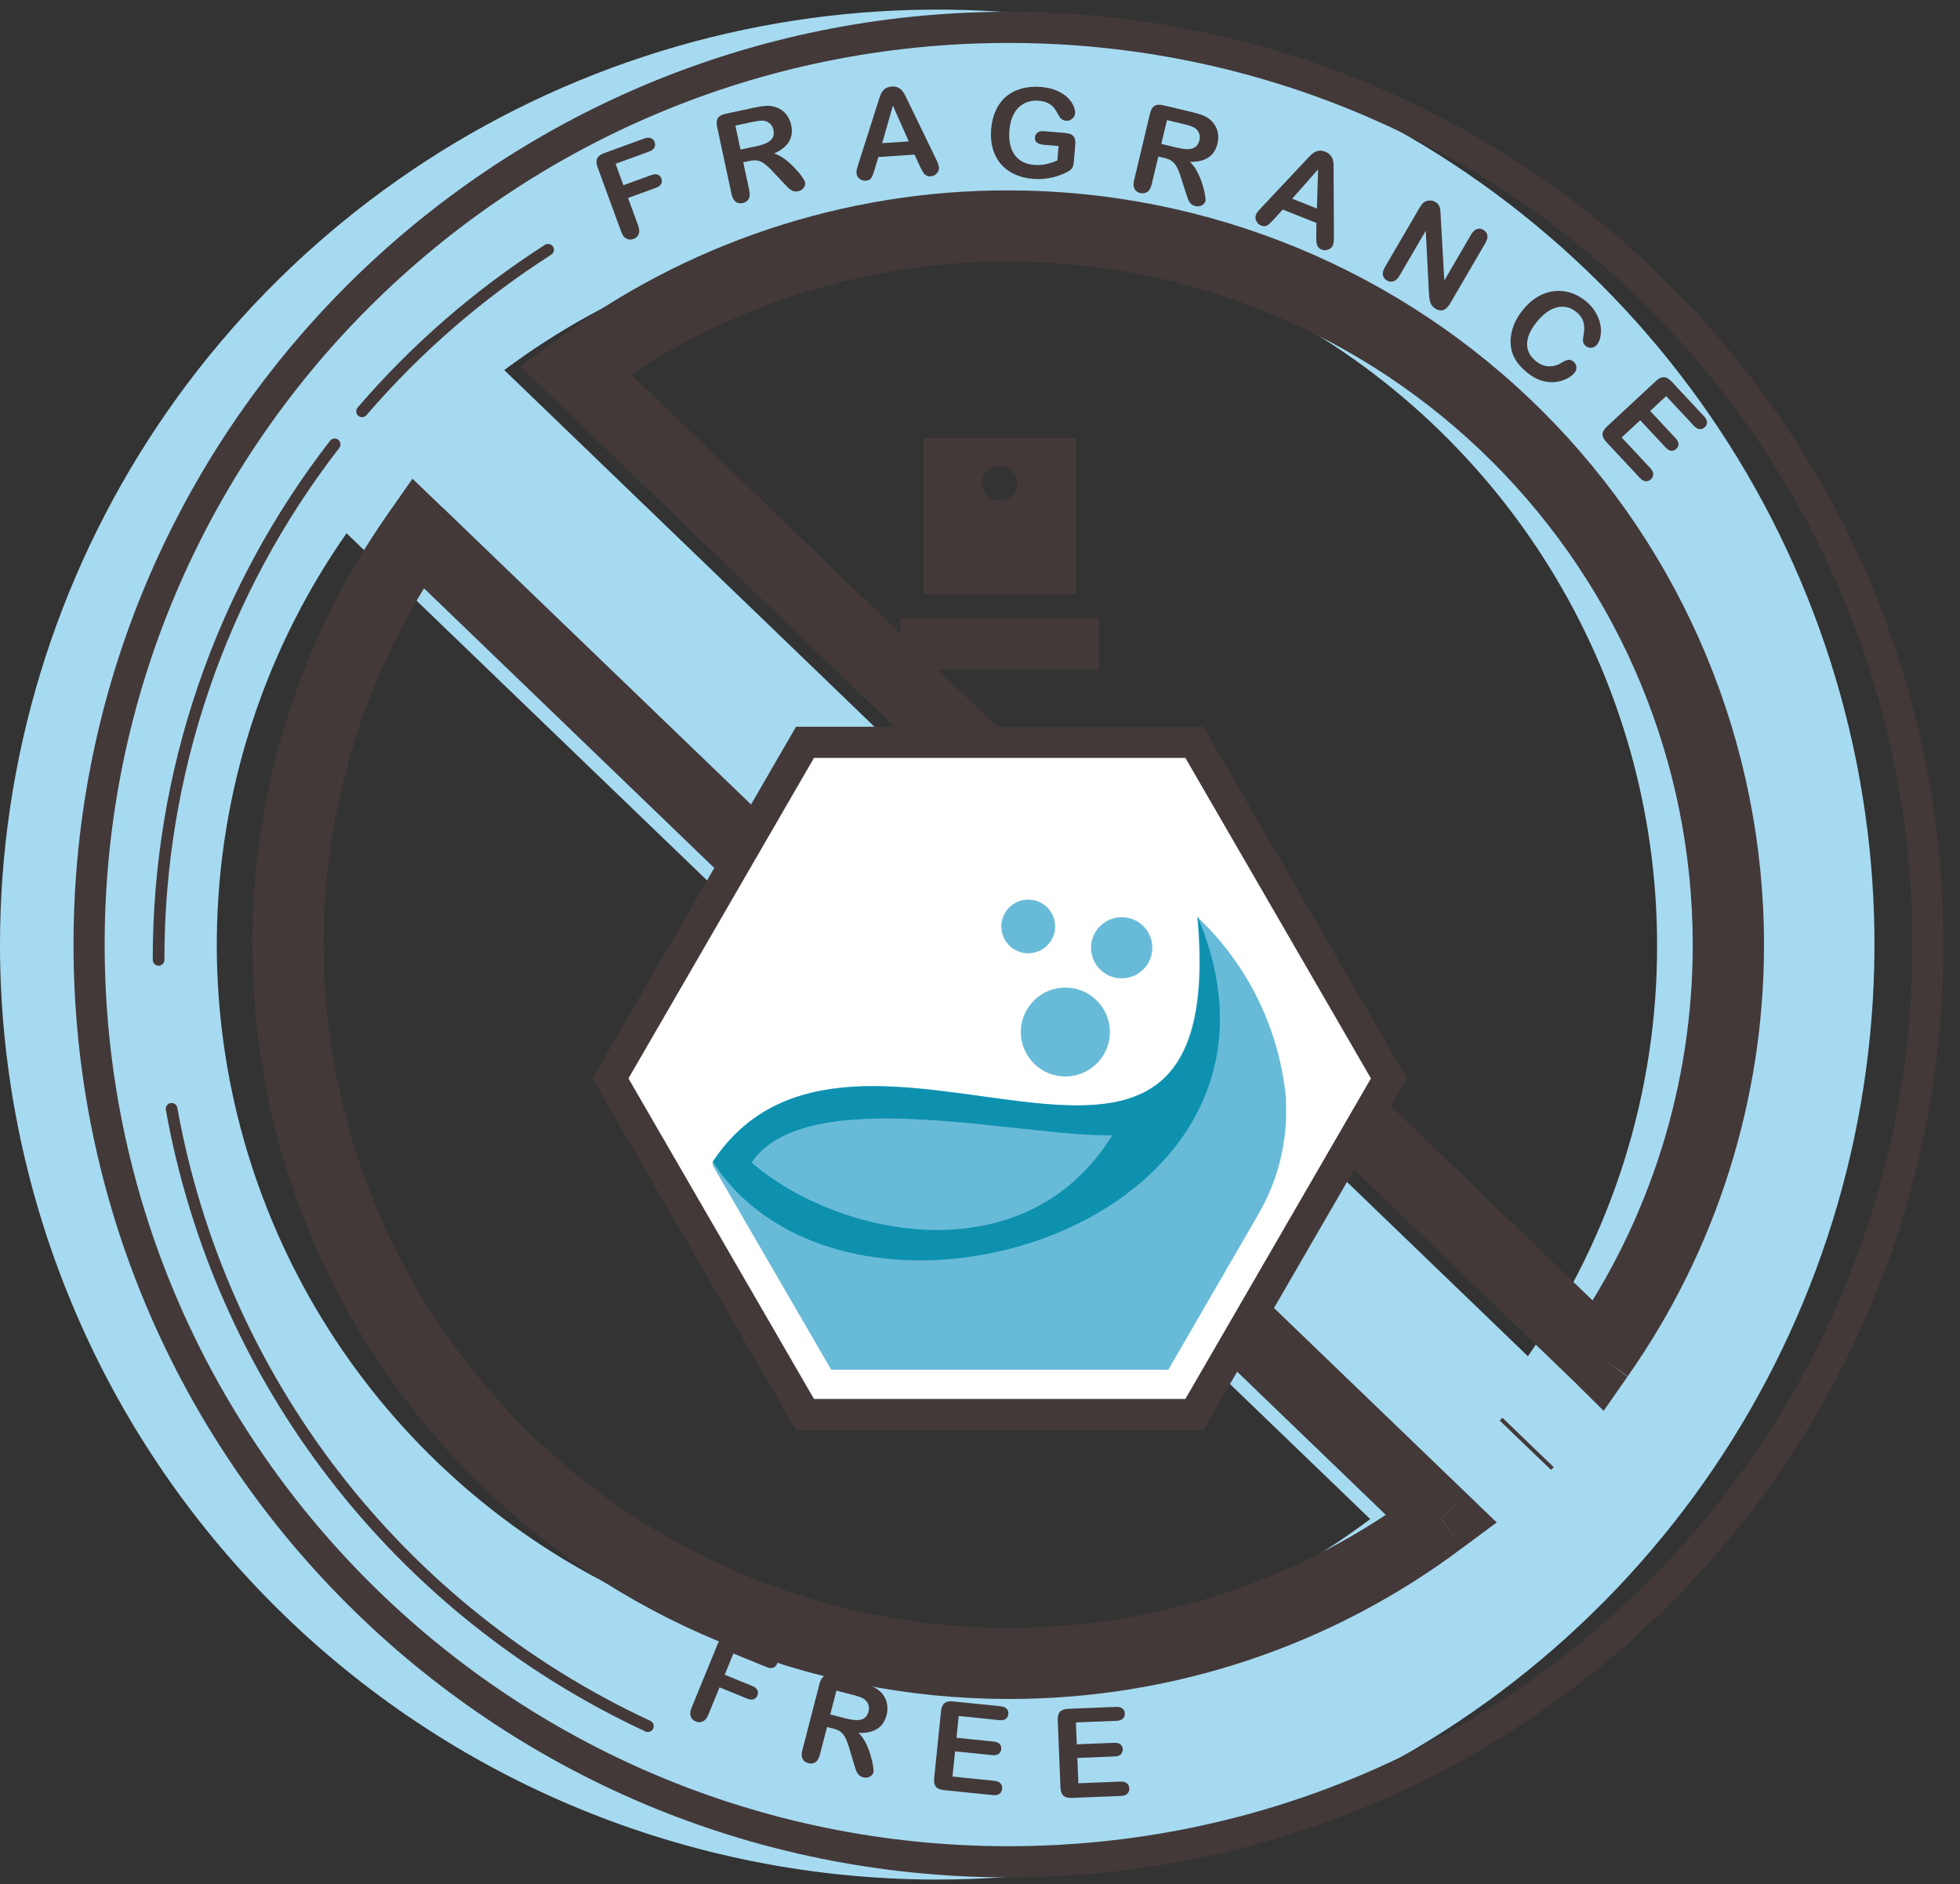 <svg width="155" height="149" viewBox="0 0 155 149" fill="none" xmlns="http://www.w3.org/2000/svg">
<rect x="0" y="0" width="155" height="149" fill="#333333" stroke="none"/>
<path fill-rule="evenodd" clip-rule="evenodd" d="M74.118 148.635C88.777 148.635 103.107 144.298 115.296 136.174C127.485 128.049 136.985 116.502 142.594 102.992C148.204 89.481 149.672 74.615 146.812 60.272C143.952 45.93 136.893 32.755 126.528 22.415C116.162 12.075 102.955 5.033 88.578 2.18C74.2 -0.673 59.298 0.791 45.754 6.387C32.211 11.983 20.635 21.46 12.491 33.619C4.347 45.778 0 60.073 0 74.697C0 94.306 7.809 113.113 21.709 126.979C35.609 140.845 54.461 148.635 74.118 148.635V148.635ZM131.045 74.697C131.08 86.339 127.512 97.707 120.83 107.252L39.877 29.266C48.34 22.936 58.403 19.08 68.937 18.131C79.472 17.183 90.064 19.177 99.527 23.893C108.99 28.608 116.95 35.858 122.516 44.831C128.083 53.804 131.036 64.145 131.045 74.697V74.697ZM74.118 131.542C86.474 131.561 98.497 127.553 108.359 120.128L27.407 42.17C21.442 50.689 17.933 60.677 17.262 71.046C16.59 81.416 18.781 91.771 23.597 100.985C28.413 110.199 35.669 117.92 44.577 123.307C53.484 128.695 63.702 131.543 74.118 131.542V131.542Z" fill="#A6DAF1"/>
<path d="M79.754 147.229C119.911 147.229 152.464 114.755 152.464 74.697C152.464 34.639 119.911 2.165 79.754 2.165C39.598 2.165 7.045 34.639 7.045 74.697C7.045 114.755 39.598 147.229 79.754 147.229Z" stroke="#433939" stroke-width="2.463"/>
<path d="M126.466 107.252L124.507 109.276L126.818 111.567L128.706 108.868L126.466 107.252ZM45.514 29.266L43.809 27.031L41.174 28.999L43.555 31.29L45.514 29.266ZM120.844 114.069L122.873 116.023L118.815 112.116L120.844 114.069ZM120.632 114.28L118.603 112.34L122.661 116.248L120.632 114.28ZM113.995 120.128L115.686 122.377L118.364 120.395L115.954 118.076L113.995 120.128ZM33.043 42.17L35.002 40.146L32.62 37.855L30.732 40.553L33.043 42.17ZM133.864 74.697C133.875 85.759 130.47 96.557 124.113 105.621L128.72 108.84C135.747 98.836 139.512 86.913 139.5 74.697H133.864ZM79.754 20.677C94.108 20.692 107.868 26.39 118.014 36.518C128.159 46.647 133.86 60.378 133.864 74.697H139.5C139.5 58.886 133.207 43.722 122.003 32.538C110.8 21.355 95.604 15.066 79.754 15.055V20.677ZM47.205 31.515C56.582 24.462 68.011 20.657 79.754 20.677V15.055C66.785 15.034 54.163 19.239 43.809 27.031L47.205 31.515ZM43.555 31.29L124.507 109.276L128.425 105.228L47.458 27.242L43.555 31.29ZM118.815 112.116L118.603 112.34L122.661 116.234L122.873 116.023L118.815 112.116ZM112.29 117.893C102.918 124.943 91.493 128.749 79.754 128.73V134.353C92.72 134.374 105.337 130.168 115.686 122.377L112.29 117.893ZM79.754 128.73C72.641 128.73 65.598 127.333 59.026 124.617C52.455 121.902 46.483 117.922 41.454 112.904C31.296 102.771 25.589 89.027 25.589 74.697H19.953C19.953 90.519 26.253 105.692 37.468 116.88C43.021 122.42 49.614 126.814 56.869 129.812C64.125 132.81 71.901 134.353 79.754 134.353V128.73ZM25.589 74.697C25.575 63.634 28.98 52.835 35.34 43.772L30.732 40.553C23.7 50.561 19.935 62.489 19.953 74.711L25.589 74.697ZM115.954 118.076L35.002 40.132L31.084 44.166L112.037 122.152L115.954 118.076Z" fill="#433939"/>
<path d="M60.615 131.828L57.997 130.761L57.31 132.438L59.499 133.33C59.702 133.413 59.833 133.521 59.894 133.653C59.959 133.784 59.96 133.925 59.898 134.077C59.835 134.229 59.735 134.329 59.597 134.378C59.459 134.426 59.29 134.409 59.09 134.327L56.902 133.436L56.017 135.595C55.905 135.87 55.759 136.048 55.578 136.131C55.402 136.213 55.217 136.214 55.023 136.135C54.827 136.055 54.693 135.922 54.623 135.737C54.555 135.553 54.577 135.325 54.688 135.054L56.754 130.009C56.833 129.819 56.924 129.675 57.03 129.579C57.137 129.48 57.261 129.428 57.402 129.423C57.547 129.416 57.714 129.451 57.902 129.527L61.035 130.804C61.246 130.891 61.384 131.002 61.446 131.139C61.513 131.274 61.515 131.417 61.452 131.569C61.389 131.725 61.285 131.828 61.142 131.881C61.003 131.932 60.827 131.915 60.615 131.828Z" fill="#433939"/>
<path d="M65.889 136.694L65.404 136.569L64.836 138.767C64.761 139.056 64.642 139.252 64.479 139.356C64.317 139.46 64.132 139.486 63.927 139.433C63.706 139.377 63.554 139.261 63.469 139.087C63.385 138.912 63.378 138.687 63.45 138.41L64.809 133.148C64.887 132.849 65.009 132.65 65.178 132.551C65.346 132.452 65.579 132.44 65.878 132.517L68.132 133.097C68.443 133.177 68.706 133.259 68.919 133.344C69.134 133.426 69.319 133.53 69.476 133.656C69.667 133.801 69.823 133.979 69.945 134.19C70.066 134.4 70.14 134.628 70.166 134.873C70.196 135.117 70.179 135.363 70.115 135.611C69.983 136.121 69.733 136.492 69.365 136.722C69 136.953 68.509 137.057 67.891 137.035C68.103 137.228 68.288 137.482 68.446 137.794C68.604 138.107 68.733 138.43 68.833 138.764C68.936 139.096 69.006 139.391 69.042 139.649C69.082 139.905 69.091 140.076 69.068 140.163C69.045 140.253 68.992 140.336 68.91 140.411C68.831 140.484 68.736 140.532 68.624 140.556C68.51 140.584 68.388 140.58 68.258 140.547C68.102 140.507 67.981 140.436 67.895 140.334C67.807 140.235 67.739 140.12 67.69 139.988C67.645 139.857 67.585 139.666 67.51 139.414L67.194 138.348C67.082 137.958 66.97 137.653 66.857 137.435C66.747 137.218 66.62 137.056 66.475 136.949C66.33 136.842 66.135 136.757 65.889 136.694ZM67.425 134.024L66.146 133.695L65.66 135.576L66.902 135.895C67.234 135.98 67.522 136.024 67.763 136.027C68.006 136.026 68.204 135.972 68.357 135.866C68.515 135.757 68.625 135.582 68.688 135.339C68.737 135.149 68.731 134.97 68.672 134.803C68.613 134.632 68.507 134.488 68.355 134.373C68.211 134.263 67.901 134.147 67.425 134.024Z" fill="#433939"/>
<path d="M79.017 136.026L75.815 135.7L75.639 137.423L78.587 137.723C78.803 137.745 78.96 137.811 79.055 137.921C79.153 138.027 79.195 138.16 79.178 138.32C79.162 138.479 79.096 138.605 78.98 138.696C78.865 138.784 78.697 138.817 78.477 138.795L75.529 138.495L75.325 140.49L78.636 140.827C78.86 140.85 79.022 140.92 79.123 141.036C79.227 141.15 79.27 141.293 79.253 141.465C79.236 141.631 79.165 141.761 79.039 141.855C78.917 141.945 78.744 141.979 78.521 141.957L74.659 141.563C74.35 141.532 74.133 141.44 74.01 141.289C73.89 141.138 73.846 140.91 73.877 140.604L74.417 135.33C74.438 135.126 74.485 134.963 74.559 134.842C74.633 134.717 74.737 134.633 74.87 134.588C75.007 134.541 75.176 134.528 75.377 134.548L79.129 134.93C79.355 134.953 79.517 135.022 79.615 135.135C79.717 135.245 79.76 135.381 79.743 135.544C79.726 135.71 79.656 135.838 79.534 135.929C79.416 136.017 79.243 136.049 79.017 136.026Z" fill="#433939"/>
<path d="M88.3 136.08L85.085 136.21L85.155 137.941L88.116 137.821C88.334 137.812 88.498 137.855 88.607 137.95C88.72 138.042 88.78 138.168 88.786 138.328C88.793 138.488 88.745 138.622 88.644 138.729C88.542 138.832 88.381 138.889 88.159 138.898L85.199 139.017L85.28 141.021L88.606 140.887C88.831 140.878 89.001 140.924 89.117 141.025C89.237 141.123 89.3 141.258 89.307 141.432C89.314 141.598 89.262 141.737 89.151 141.847C89.043 141.954 88.876 142.012 88.652 142.021L84.774 142.178C84.463 142.191 84.236 142.131 84.092 141.999C83.952 141.866 83.876 141.646 83.863 141.339L83.648 136.042C83.64 135.837 83.664 135.669 83.719 135.539C83.775 135.405 83.865 135.306 83.991 135.244C84.12 135.177 84.286 135.14 84.487 135.132L88.255 134.98C88.483 134.971 88.653 135.015 88.766 135.113C88.883 135.208 88.944 135.337 88.951 135.501C88.957 135.667 88.907 135.804 88.799 135.911C88.694 136.015 88.528 136.071 88.3 136.08Z" fill="#433939"/>
<path d="M51.325 11.99L48.681 12.952L49.3 14.646L51.511 13.842C51.715 13.767 51.885 13.758 52.018 13.816C52.154 13.869 52.25 13.972 52.306 14.126C52.362 14.279 52.355 14.42 52.286 14.547C52.217 14.675 52.081 14.776 51.879 14.849L49.669 15.654L50.467 17.836C50.569 18.113 50.581 18.342 50.504 18.524C50.429 18.701 50.293 18.826 50.097 18.897C49.898 18.969 49.711 18.961 49.535 18.871C49.362 18.781 49.225 18.598 49.125 18.324L47.261 13.229C47.19 13.036 47.161 12.869 47.175 12.728C47.187 12.583 47.243 12.462 47.344 12.364C47.446 12.262 47.593 12.176 47.782 12.107L50.946 10.955C51.16 10.877 51.336 10.868 51.474 10.927C51.613 10.982 51.711 11.086 51.767 11.24C51.825 11.396 51.818 11.542 51.748 11.677C51.68 11.808 51.539 11.912 51.325 11.99Z" fill="#433939"/>
<path d="M59.268 12.731L58.778 12.835L59.255 15.055C59.317 15.348 59.299 15.577 59.2 15.742C59.101 15.908 58.948 16.013 58.74 16.058C58.517 16.105 58.329 16.07 58.175 15.952C58.021 15.833 57.914 15.634 57.854 15.355L56.712 10.038C56.648 9.736 56.668 9.503 56.774 9.339C56.88 9.175 57.084 9.061 57.386 8.997L59.663 8.51C59.977 8.443 60.249 8.399 60.478 8.38C60.707 8.357 60.92 8.368 61.116 8.411C61.353 8.456 61.572 8.545 61.776 8.68C61.979 8.814 62.147 8.985 62.28 9.193C62.416 9.397 62.511 9.625 62.565 9.876C62.676 10.392 62.618 10.835 62.392 11.205C62.169 11.575 61.776 11.887 61.213 12.142C61.489 12.221 61.769 12.365 62.05 12.575C62.332 12.784 62.592 13.016 62.831 13.271C63.072 13.521 63.267 13.754 63.415 13.969C63.565 14.18 63.65 14.329 63.669 14.418C63.688 14.509 63.678 14.606 63.638 14.71C63.6 14.81 63.537 14.896 63.447 14.968C63.358 15.043 63.247 15.094 63.115 15.123C62.958 15.156 62.818 15.147 62.695 15.094C62.572 15.045 62.46 14.972 62.357 14.875C62.257 14.778 62.118 14.634 61.938 14.442L61.177 13.629C60.902 13.329 60.666 13.107 60.467 12.962C60.271 12.817 60.084 12.729 59.907 12.698C59.729 12.666 59.516 12.678 59.268 12.731ZM59.446 9.656L58.154 9.932L58.562 11.831L59.816 11.563C60.152 11.492 60.429 11.403 60.647 11.297C60.863 11.188 61.016 11.052 61.106 10.888C61.198 10.721 61.218 10.514 61.165 10.269C61.124 10.078 61.039 9.92 60.911 9.796C60.782 9.669 60.623 9.588 60.434 9.553C60.256 9.519 59.927 9.553 59.446 9.656Z" fill="#433939"/>
<path d="M72.717 13.086L72.322 12.226L69.461 12.416L69.186 13.341C69.078 13.701 68.982 13.947 68.898 14.078C68.813 14.206 68.665 14.277 68.454 14.291C68.275 14.303 68.112 14.248 67.966 14.126C67.819 14.004 67.741 13.86 67.729 13.693C67.723 13.597 67.732 13.497 67.757 13.393C67.783 13.288 67.826 13.142 67.887 12.955L69.381 8.266C69.424 8.131 69.474 7.97 69.532 7.783C69.593 7.593 69.66 7.434 69.732 7.307C69.807 7.18 69.907 7.075 70.034 6.993C70.163 6.907 70.325 6.858 70.52 6.845C70.719 6.832 70.886 6.859 71.022 6.927C71.162 6.992 71.275 7.081 71.363 7.194C71.454 7.307 71.532 7.43 71.595 7.564C71.662 7.695 71.746 7.871 71.848 8.092L73.99 12.51C74.157 12.846 74.246 13.092 74.256 13.249C74.267 13.412 74.208 13.567 74.08 13.714C73.955 13.857 73.796 13.935 73.604 13.948C73.492 13.955 73.394 13.941 73.312 13.905C73.229 13.872 73.159 13.823 73.1 13.76C73.04 13.693 72.974 13.591 72.901 13.455C72.83 13.315 72.769 13.192 72.717 13.086ZM69.764 11.321L71.866 11.181L70.611 8.348L69.764 11.321Z" fill="#433939"/>
<path d="M85.035 11.419L84.924 12.766C84.91 12.945 84.88 13.088 84.836 13.193C84.792 13.296 84.719 13.386 84.616 13.465C84.516 13.544 84.389 13.617 84.236 13.685C83.792 13.88 83.369 14.014 82.967 14.088C82.565 14.161 82.133 14.179 81.669 14.141C81.129 14.097 80.644 13.973 80.213 13.771C79.782 13.568 79.424 13.296 79.136 12.954C78.849 12.612 78.639 12.209 78.507 11.744C78.378 11.28 78.336 10.77 78.382 10.213C78.427 9.667 78.55 9.173 78.75 8.733C78.95 8.292 79.222 7.927 79.564 7.636C79.906 7.346 80.311 7.136 80.779 7.007C81.247 6.875 81.768 6.832 82.344 6.879C82.817 6.918 83.23 7.016 83.584 7.174C83.938 7.328 84.221 7.511 84.432 7.721C84.643 7.931 84.797 8.148 84.895 8.372C84.992 8.595 85.034 8.79 85.02 8.957C85.006 9.136 84.926 9.283 84.781 9.4C84.64 9.514 84.477 9.564 84.291 9.548C84.189 9.54 84.092 9.508 84 9.452C83.911 9.397 83.838 9.323 83.781 9.232C83.628 8.942 83.497 8.722 83.387 8.572C83.277 8.421 83.122 8.29 82.922 8.177C82.726 8.064 82.468 7.995 82.148 7.969C81.819 7.942 81.52 7.975 81.252 8.069C80.984 8.16 80.748 8.306 80.545 8.508C80.345 8.707 80.183 8.96 80.058 9.265C79.936 9.57 79.859 9.913 79.828 10.293C79.76 11.118 79.897 11.768 80.237 12.243C80.581 12.718 81.092 12.983 81.769 13.039C82.099 13.066 82.411 13.048 82.705 12.985C83.003 12.923 83.308 12.824 83.618 12.688L83.712 11.547L82.609 11.457C82.344 11.435 82.146 11.379 82.015 11.288C81.887 11.197 81.831 11.056 81.847 10.864C81.86 10.707 81.927 10.582 82.047 10.489C82.17 10.396 82.329 10.358 82.524 10.374L84.14 10.506C84.338 10.522 84.504 10.554 84.639 10.6C84.774 10.646 84.877 10.734 84.951 10.862C85.027 10.991 85.055 11.176 85.035 11.419Z" fill="#433939"/>
<path d="M92.088 12.495L91.601 12.38L91.076 14.584C91.007 14.874 90.892 15.072 90.731 15.179C90.57 15.286 90.387 15.315 90.181 15.267C89.96 15.214 89.805 15.101 89.718 14.929C89.63 14.757 89.619 14.532 89.686 14.254L90.943 8.976C91.014 8.677 91.133 8.476 91.299 8.373C91.465 8.271 91.698 8.255 91.998 8.326L94.258 8.862C94.57 8.936 94.834 9.014 95.049 9.094C95.264 9.172 95.451 9.272 95.61 9.395C95.804 9.537 95.963 9.712 96.088 9.919C96.214 10.127 96.292 10.353 96.322 10.598C96.357 10.84 96.345 11.086 96.285 11.335C96.163 11.847 95.921 12.221 95.558 12.458C95.198 12.696 94.709 12.809 94.092 12.798C94.308 12.987 94.497 13.236 94.661 13.545C94.825 13.854 94.959 14.175 95.065 14.506C95.174 14.835 95.249 15.129 95.29 15.385C95.335 15.64 95.347 15.811 95.326 15.898C95.305 15.989 95.254 16.072 95.173 16.148C95.096 16.223 95.002 16.273 94.89 16.299C94.777 16.328 94.656 16.327 94.525 16.296C94.368 16.259 94.246 16.191 94.158 16.091C94.069 15.994 93.999 15.88 93.948 15.749C93.9 15.619 93.836 15.43 93.757 15.18L93.421 14.121C93.302 13.734 93.184 13.433 93.068 13.217C92.954 13.002 92.824 12.843 92.677 12.739C92.531 12.635 92.334 12.554 92.088 12.495ZM93.57 9.802L92.287 9.498L91.838 11.383L93.083 11.678C93.417 11.758 93.704 11.796 93.946 11.794C94.188 11.789 94.384 11.732 94.535 11.622C94.691 11.511 94.797 11.333 94.855 11.09C94.9 10.9 94.892 10.721 94.829 10.555C94.767 10.386 94.659 10.245 94.505 10.132C94.359 10.025 94.047 9.915 93.57 9.802Z" fill="#433939"/>
<path d="M104.091 18.578L104.106 17.631L101.439 16.572L100.79 17.288C100.537 17.568 100.344 17.748 100.211 17.831C100.08 17.909 99.915 17.91 99.718 17.832C99.551 17.765 99.428 17.646 99.349 17.473C99.269 17.299 99.26 17.135 99.322 16.98C99.358 16.891 99.409 16.804 99.477 16.721C99.545 16.637 99.647 16.524 99.784 16.381L103.16 12.79C103.256 12.687 103.371 12.563 103.505 12.419C103.642 12.274 103.771 12.159 103.891 12.075C104.013 11.993 104.15 11.941 104.299 11.921C104.453 11.9 104.621 11.925 104.803 11.997C104.988 12.07 105.127 12.167 105.221 12.287C105.319 12.406 105.383 12.535 105.414 12.675C105.447 12.816 105.464 12.96 105.464 13.109C105.467 13.255 105.467 13.45 105.463 13.694L105.49 18.605C105.496 18.98 105.47 19.241 105.411 19.387C105.351 19.539 105.231 19.653 105.051 19.731C104.876 19.806 104.699 19.808 104.52 19.737C104.416 19.696 104.334 19.641 104.275 19.573C104.214 19.507 104.171 19.433 104.146 19.351C104.121 19.265 104.105 19.145 104.098 18.99C104.095 18.833 104.092 18.696 104.091 18.578ZM102.186 15.713L104.146 16.491L104.236 13.393L102.186 15.713Z" fill="#433939"/>
<path d="M113.938 17.212L114.219 22.181L116.332 18.558C116.47 18.323 116.622 18.176 116.79 18.118C116.962 18.058 117.134 18.078 117.306 18.178C117.483 18.281 117.589 18.422 117.622 18.601C117.657 18.776 117.605 18.982 117.468 19.218L114.673 24.008C114.361 24.543 113.983 24.681 113.54 24.424C113.429 24.359 113.339 24.285 113.269 24.2C113.198 24.118 113.144 24.02 113.107 23.905C113.07 23.791 113.044 23.669 113.031 23.539C113.02 23.406 113.009 23.272 112.999 23.136L112.752 18.243L110.67 21.812C110.534 22.044 110.377 22.189 110.2 22.245C110.022 22.301 109.848 22.28 109.679 22.182C109.505 22.081 109.399 21.94 109.363 21.76C109.329 21.576 109.379 21.37 109.513 21.14L112.255 16.441C112.371 16.242 112.485 16.098 112.595 16.01C112.721 15.916 112.867 15.866 113.034 15.859C113.203 15.85 113.358 15.886 113.5 15.968C113.611 16.032 113.694 16.105 113.751 16.186C113.81 16.269 113.852 16.358 113.874 16.453C113.9 16.549 113.915 16.663 113.919 16.796C113.926 16.93 113.933 17.069 113.938 17.212Z" fill="#433939"/>
<path d="M124.526 29.469C124.384 29.644 124.187 29.799 123.933 29.933C123.684 30.067 123.387 30.158 123.042 30.206C122.699 30.252 122.334 30.22 121.947 30.11C121.56 30 121.175 29.791 120.792 29.483C120.501 29.249 120.259 29.008 120.066 28.762C119.873 28.515 119.725 28.256 119.623 27.983C119.525 27.711 119.472 27.414 119.463 27.093C119.457 26.803 119.489 26.511 119.558 26.216C119.63 25.918 119.737 25.627 119.881 25.342C120.027 25.06 120.21 24.782 120.431 24.51C120.789 24.067 121.174 23.723 121.584 23.476C121.998 23.231 122.425 23.081 122.866 23.028C123.308 22.971 123.744 23.009 124.172 23.139C124.6 23.269 124.997 23.482 125.362 23.776C125.808 24.135 126.133 24.544 126.338 25.001C126.542 25.459 126.63 25.894 126.603 26.306C126.578 26.715 126.472 27.036 126.283 27.268C126.18 27.395 126.044 27.471 125.875 27.496C125.706 27.521 125.558 27.482 125.43 27.379C125.287 27.264 125.207 27.144 125.189 27.018C125.173 26.894 125.189 26.714 125.235 26.479C125.31 26.089 125.303 25.747 125.215 25.453C125.129 25.161 124.942 24.899 124.654 24.667C124.196 24.297 123.689 24.177 123.135 24.304C122.584 24.434 122.049 24.818 121.531 25.458C121.185 25.885 120.957 26.29 120.846 26.671C120.738 27.051 120.737 27.399 120.844 27.716C120.951 28.034 121.152 28.312 121.448 28.55C121.768 28.808 122.102 28.947 122.45 28.967C122.803 28.987 123.159 28.888 123.521 28.672C123.686 28.565 123.84 28.495 123.983 28.462C124.128 28.426 124.278 28.47 124.433 28.595C124.566 28.702 124.642 28.84 124.663 29.009C124.683 29.178 124.637 29.332 124.526 29.469Z" fill="#433939"/>
<path d="M133.954 33.67L131.763 31.324L130.498 32.5L132.515 34.66C132.664 34.819 132.738 34.971 132.737 35.116C132.741 35.261 132.684 35.388 132.567 35.496C132.45 35.605 132.318 35.656 132.171 35.648C132.026 35.639 131.878 35.553 131.728 35.392L129.71 33.231L128.244 34.594L130.511 37.021C130.664 37.184 130.74 37.343 130.739 37.497C130.742 37.651 130.681 37.786 130.554 37.904C130.432 38.017 130.293 38.068 130.137 38.056C129.986 38.043 129.834 37.955 129.681 37.792L127.038 34.961C126.826 34.734 126.724 34.524 126.731 34.33C126.74 34.138 126.857 33.937 127.082 33.728L130.956 30.128C131.106 29.989 131.248 29.898 131.384 29.855C131.521 29.811 131.655 29.815 131.784 29.87C131.918 29.924 132.054 30.025 132.192 30.172L134.759 32.922C134.914 33.088 134.992 33.246 134.991 33.395C134.995 33.544 134.937 33.675 134.817 33.786C134.695 33.899 134.559 33.949 134.407 33.937C134.26 33.925 134.109 33.836 133.954 33.67Z" fill="#433939"/>
<path fill-rule="evenodd" clip-rule="evenodd" d="M63.663 58.7H94.451L109.839 85.281L94.451 111.862H63.663L48.276 85.281L63.663 58.7Z" fill="white" stroke="#433939" stroke-width="2.463"/>
<path d="M86.913 48.889H71.187V52.937H86.913V48.889Z" fill="#433939"/>
<path d="M94.677 72.504C97.368 102.487 67.496 74.964 56.364 91.874C56.37 91.968 56.37 92.061 56.364 92.155L59.055 96.808L65.734 108.32H92.394L99.059 96.808L99.51 96.021C101.081 93.337 101.84 90.256 101.694 87.151C101.703 87.048 101.703 86.945 101.694 86.842C101.175 81.372 98.681 76.276 94.677 72.504V72.504Z" fill="#68BBD8"/>
<path fill-rule="evenodd" clip-rule="evenodd" d="M73.033 34.65H85.081V46.991H73.033V34.65ZM79.05 36.8C78.771 36.8 78.499 36.883 78.267 37.037C78.035 37.192 77.855 37.411 77.748 37.668C77.641 37.925 77.614 38.208 77.668 38.48C77.722 38.753 77.857 39.003 78.054 39.2C78.251 39.397 78.502 39.53 78.775 39.585C79.049 39.639 79.332 39.611 79.589 39.505C79.847 39.398 80.067 39.218 80.222 38.987C80.376 38.756 80.459 38.484 80.459 38.206C80.459 37.833 80.311 37.476 80.046 37.212C79.782 36.948 79.424 36.8 79.05 36.8V36.8Z" fill="#433939"/>
<path fill-rule="evenodd" clip-rule="evenodd" d="M56.364 91.874C67.538 75.006 97.41 102.487 94.719 72.504C105.005 96.906 67.157 108.503 56.364 91.874Z" fill="#0E91AF"/>
<path fill-rule="evenodd" clip-rule="evenodd" d="M87.955 89.78C80.544 89.906 63.789 85.563 59.435 91.93C66.227 97.82 81.051 100.969 87.955 89.78Z" fill="#68BBD8"/>
<path fill-rule="evenodd" clip-rule="evenodd" d="M84.249 85.127C84.946 85.127 85.627 84.921 86.207 84.534C86.786 84.148 87.237 83.6 87.504 82.957C87.771 82.315 87.841 81.609 87.705 80.927C87.569 80.245 87.233 79.619 86.74 79.128C86.248 78.636 85.62 78.302 84.937 78.166C84.253 78.03 83.545 78.1 82.901 78.366C82.258 78.632 81.708 79.082 81.32 79.66C80.933 80.238 80.727 80.918 80.727 81.613C80.727 82.545 81.098 83.438 81.759 84.097C82.419 84.757 83.315 85.127 84.249 85.127V85.127Z" fill="#68BBD8"/>
<path d="M89.094 77.336C90.416 77.122 91.313 75.88 91.098 74.562C90.884 73.244 89.639 72.349 88.318 72.563C86.996 72.777 86.099 74.019 86.314 75.337C86.528 76.655 87.773 77.55 89.094 77.336Z" fill="#68BBD8"/>
<path fill-rule="evenodd" clip-rule="evenodd" d="M81.558 75.371C82.077 75.312 82.555 75.064 82.902 74.675C83.25 74.286 83.442 73.784 83.442 73.263C83.442 72.742 83.25 72.24 82.902 71.851C82.555 71.462 82.077 71.214 81.558 71.154C81.26 71.12 80.958 71.149 80.672 71.239C80.386 71.329 80.122 71.479 79.898 71.678C79.674 71.877 79.495 72.121 79.372 72.395C79.249 72.668 79.186 72.964 79.186 73.263C79.186 73.562 79.249 73.858 79.372 74.131C79.495 74.404 79.674 74.649 79.898 74.848C80.122 75.047 80.386 75.197 80.672 75.287C80.958 75.377 81.26 75.406 81.558 75.371Z" fill="#68BBD8"/>
<path d="M28.633 32.527C32.888 27.578 37.844 23.273 43.344 19.75" stroke="#433939" stroke-width="0.924" stroke-linecap="round" stroke-linejoin="round"/>
<path d="M12.541 75.906C12.521 61.153 17.418 46.813 26.463 35.142" stroke="#433939" stroke-width="0.924" stroke-linecap="round" stroke-linejoin="round"/>
<path d="M51.234 136.504C41.493 131.975 32.986 125.175 26.431 116.679C19.875 108.183 15.464 98.239 13.569 87.685" stroke="#433939" stroke-width="0.924" stroke-linecap="round" stroke-linejoin="round"/>
</svg>
